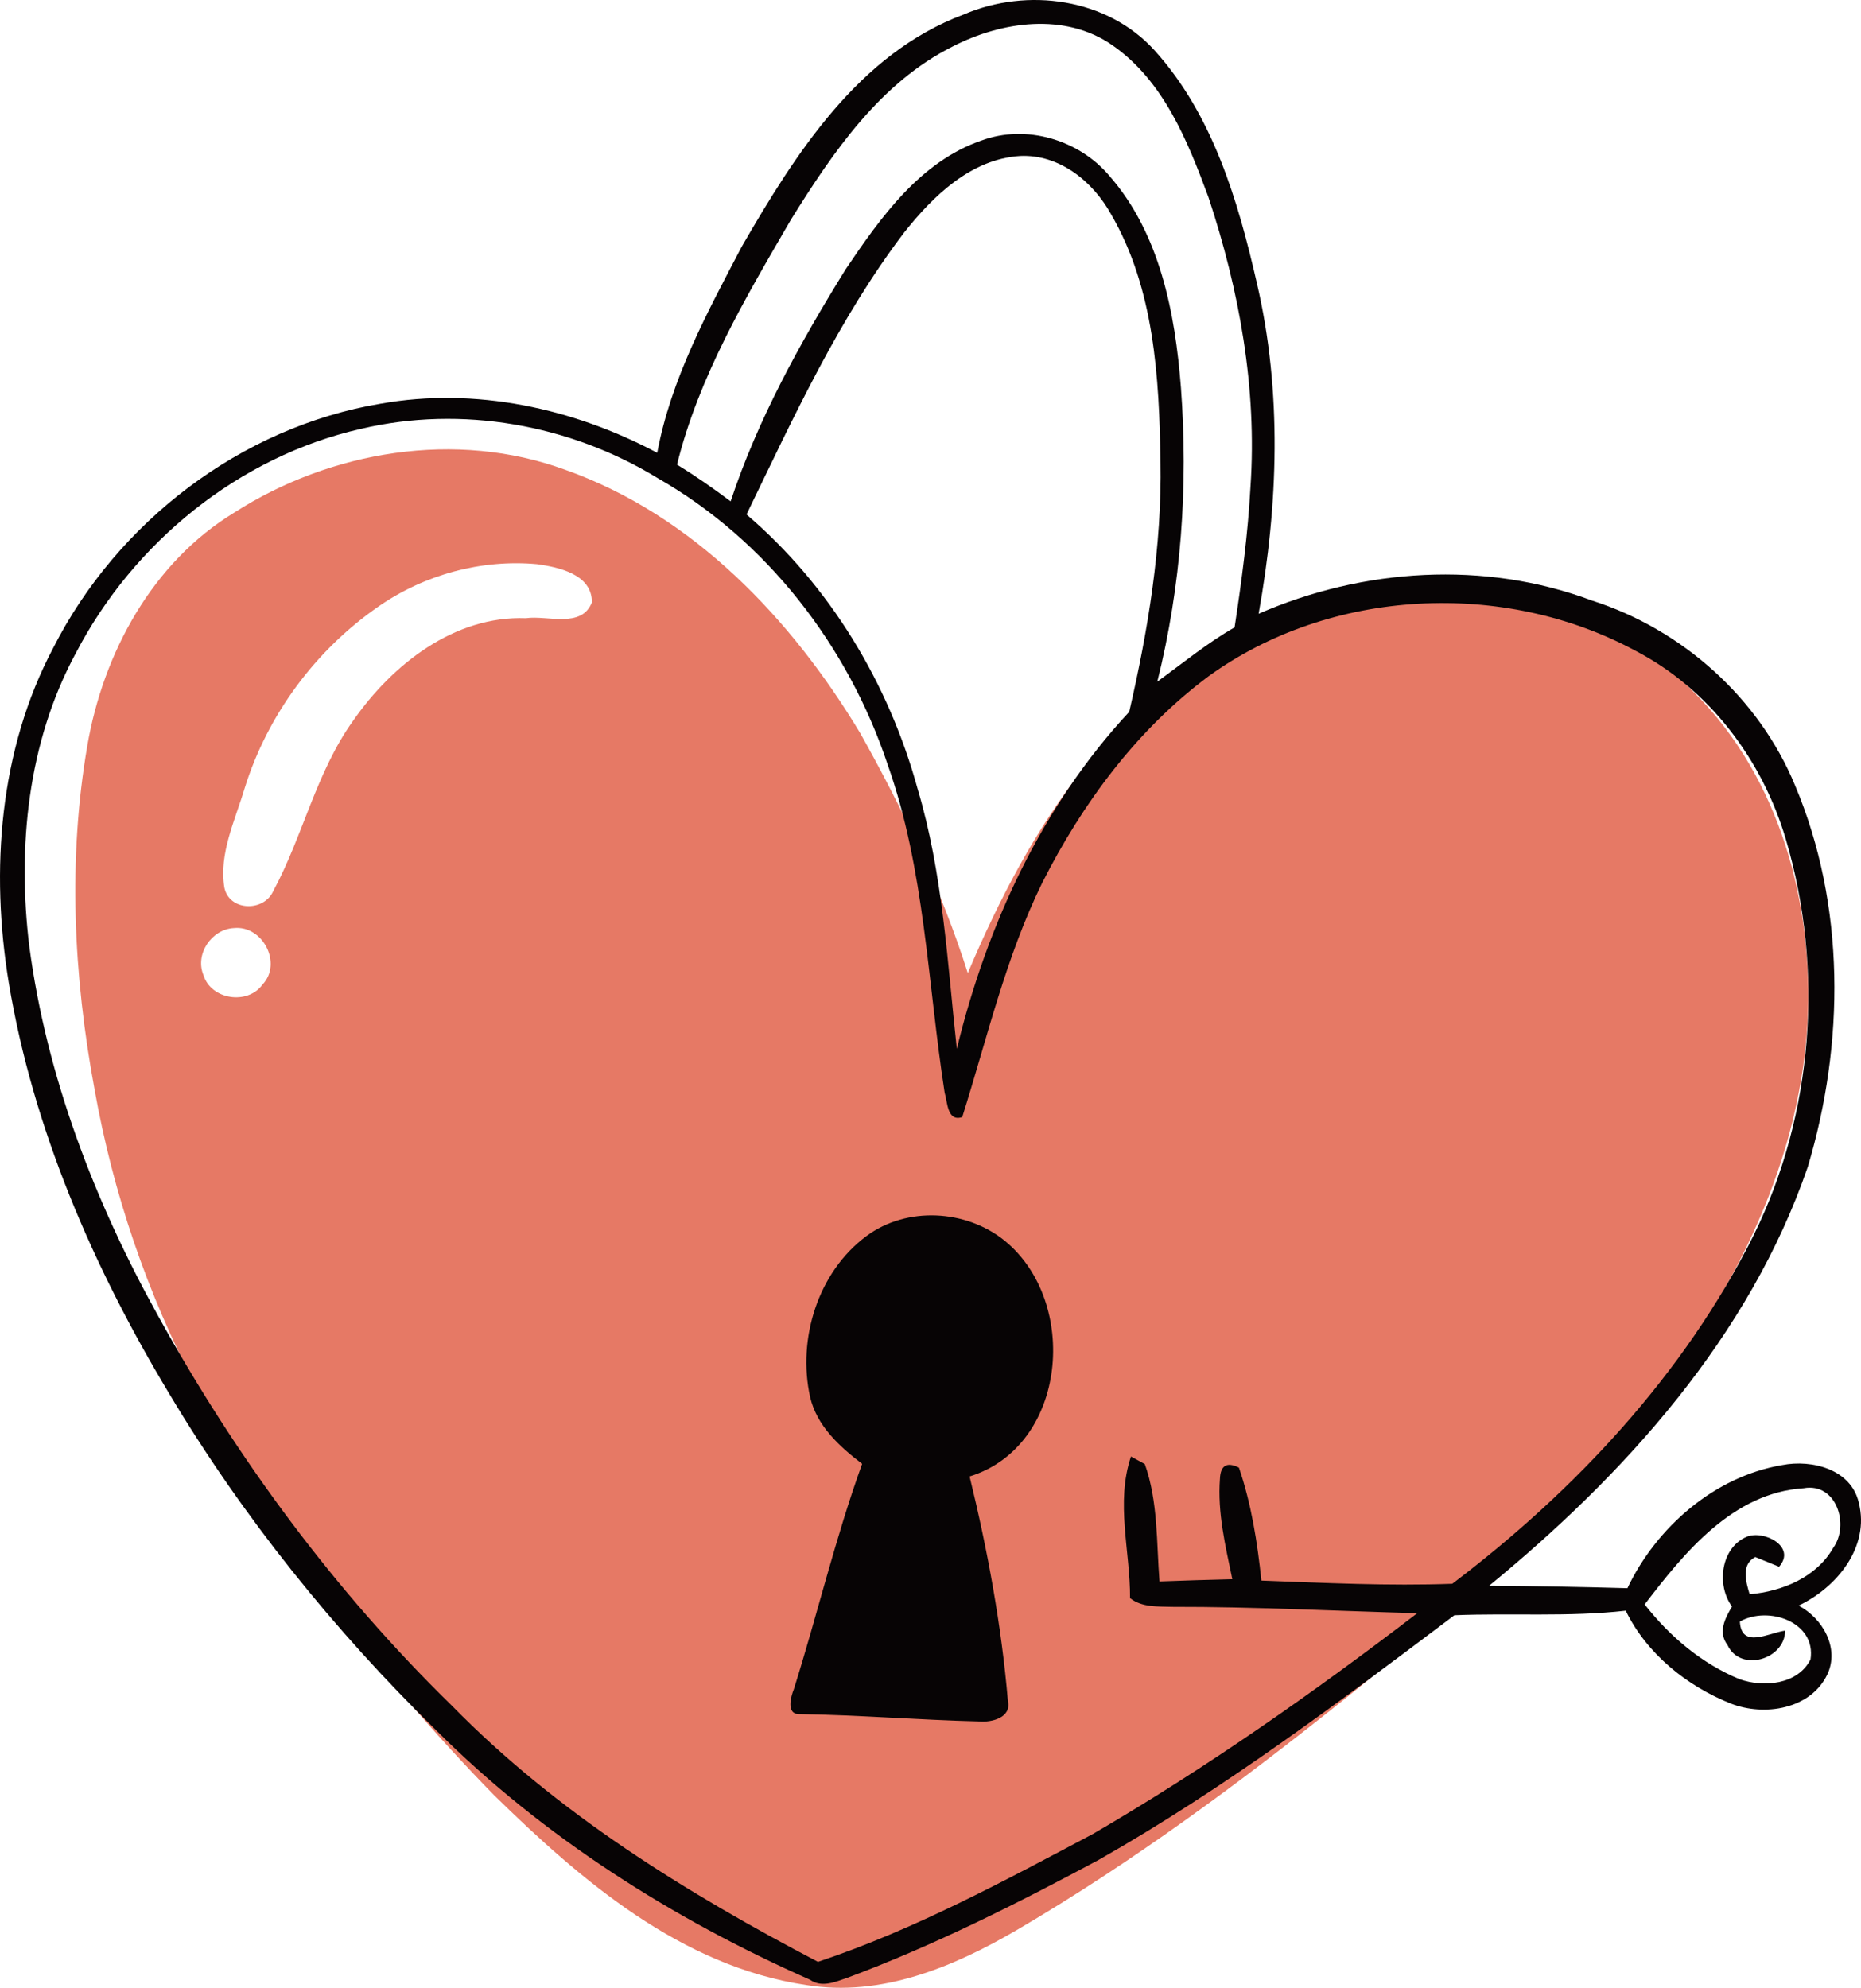 <?xml version="1.0" encoding="utf-8"?>
<!-- Generator: Adobe Illustrator 16.0.0, SVG Export Plug-In . SVG Version: 6.00 Build 0)  -->
<!DOCTYPE svg PUBLIC "-//W3C//DTD SVG 1.1//EN" "http://www.w3.org/Graphics/SVG/1.1/DTD/svg11.dtd">
<svg version="1.1" id="圖層_1" xmlns="http://www.w3.org/2000/svg" xmlns:xlink="http://www.w3.org/1999/xlink" x="0px" y="0px"
	 width="120.595px" height="128.782px" viewBox="0 0 120.595 128.782" enable-background="new 0 0 120.595 128.782"
	 xml:space="preserve">
<g>
	<g>
		<path fill="#E67965" d="M87.721,38.307c7.836-1.829,16.49,0.773,22.071,6.563c5.568,5.562,7.764,13.755,7.327,21.457
			c-0.536,9.532-5.23,18.317-11.164,25.596c-5.679,6.687-12.066,12.767-18.925,18.235c-6.718,5.364-13.66,10.497-21.083,14.848
			c-4.109,2.408-8.845,4.399-13.705,3.596c-8.108-1.21-14.57-6.758-20.225-12.298c-7.649-7.826-14.32-16.654-19.288-26.422
			C9.54,83.82,7.316,77.278,6.12,70.539C4.763,63.23,4.393,55.666,5.658,48.314c1.028-5.999,4.217-11.882,9.521-15.104
			c6.259-4.014,14.381-5.36,21.446-2.776c8.304,2.943,14.679,9.67,19.128,17.082c2.775,4.948,5.24,10.105,6.962,15.527
			c2.004-4.736,4.403-9.369,7.614-13.404C74.938,44.394,80.763,39.804,87.721,38.307z M34.801,36.551
			c-3.604-0.33-7.298,0.678-10.266,2.736c-4.087,2.824-7.198,7.027-8.679,11.772c-0.614,2.082-1.679,4.22-1.317,6.444
			c0.316,1.539,2.561,1.587,3.167,0.229c1.928-3.576,2.778-7.693,5.175-11.035c2.537-3.641,6.545-6.815,11.198-6.646
			c1.404-0.2,3.608,0.685,4.277-1.026C38.368,37.211,36.218,36.748,34.801,36.551z M15.153,60.127
			c-1.441,0.075-2.543,1.691-1.965,3.055c0.486,1.584,2.855,1.943,3.817,0.61C18.323,62.417,17.02,59.931,15.153,60.127z"/>
	</g>
	<g>
		<g>
			<path fill="#070405" d="M62.452,0.938c4.117-1.768,9.313-1.064,12.378,2.341c3.756,4.159,5.396,9.727,6.62,15.078
				c1.638,7.021,1.38,14.342,0.11,21.407c6.764-2.95,14.64-3.467,21.597-0.858c5.836,1.863,10.812,6.291,13.162,11.97
				c3.281,7.775,3.225,16.713,0.827,24.725c-3.779,10.978-11.803,19.882-20.647,27.134c2.985,0.022,5.972,0.074,8.959,0.159
				c1.879-3.951,5.638-7.232,10.021-7.977c1.935-0.38,4.476,0.267,4.973,2.436c0.729,2.88-1.43,5.495-3.899,6.669
				c1.55,0.816,2.666,2.741,1.861,4.456c-1.08,2.268-4.09,2.734-6.252,1.892c-2.852-1.137-5.452-3.224-6.813-6.019
				c-3.687,0.418-7.409,0.143-11.103,0.296c-7.438,5.61-14.925,11.231-23.04,15.842c-5.292,2.834-10.673,5.548-16.306,7.646
				c-0.77,0.262-1.653,0.659-2.413,0.124c-8.89-3.935-17.269-9.236-24.18-16.115c-6.665-6.527-12.565-13.85-17.349-21.866
				C6.031,82.088,2.147,73.143,0.57,63.674c-1.201-7.289-0.62-15.089,2.879-21.696c4.139-8.148,12.166-14.315,21.221-15.825
				c6.122-1.089,12.474,0.287,17.919,3.184c0.884-4.767,3.24-9.089,5.468-13.343C51.536,9.978,55.627,3.486,62.452,0.938z
				 M61.747,3.005c-4.711,2.353-7.772,6.857-10.479,11.202c-2.937,5.051-5.981,10.172-7.398,15.895
				c1.197,0.731,2.355,1.534,3.476,2.38c1.76-5.328,4.507-10.28,7.45-15.032c2.259-3.348,4.824-6.974,8.804-8.346
				c2.894-1.07,6.308-0.059,8.285,2.283c3.288,3.755,4.265,8.894,4.641,13.725c0.477,6.381,0.022,12.835-1.531,19.05
				c1.649-1.198,3.233-2.501,5.007-3.518c0.462-3.027,0.866-6.064,1.031-9.124c0.433-6.355-0.727-12.736-2.729-18.756
				c-1.343-3.634-2.909-7.533-6.212-9.828C69.014,0.785,64.908,1.387,61.747,3.005z M66.111,10.104
				c-3.187,0.194-5.655,2.6-7.532,4.974c-4.237,5.576-7.166,11.983-10.204,18.253c5.404,4.617,9.212,10.94,11.086,17.773
				c1.638,5.473,1.925,11.202,2.542,16.848c1.946-8.001,5.52-15.764,11.171-21.834c1.229-5.315,2.123-10.744,2.029-16.213
				c-0.087-5.444-0.396-11.192-3.201-16.017C70.826,11.759,68.656,9.99,66.111,10.104z M78.324,43.807
				c-4.651,3.457-8.19,8.25-10.786,13.387c-2.368,4.822-3.576,10.089-5.184,15.178c-0.983,0.33-0.956-1.004-1.141-1.586
				c-1.105-7.106-1.273-14.424-3.695-21.262c-2.566-7.687-7.837-14.519-14.908-18.553c-5.682-3.474-12.708-4.724-19.208-3.19
				c-7.918,1.79-14.759,7.37-18.488,14.532c-3.12,5.762-3.796,12.562-3.016,18.988c1.119,8.431,4.214,16.496,8.323,23.905
				c5.116,9.275,11.477,17.894,19.065,25.302c6.8,6.942,15.158,12.108,23.718,16.592c6.223-2.073,12.04-5.223,17.824-8.288
				c7.328-4.266,14.286-9.146,21.017-14.3c-5.296-0.139-10.588-0.421-15.89-0.41c-0.934-0.034-1.945,0.046-2.726-0.563
				c0.013-3.056-0.947-6.181,0.059-9.177c0.222,0.124,0.67,0.37,0.898,0.491c0.862,2.432,0.751,5.063,0.95,7.603
				c1.575-0.059,3.146-0.107,4.72-0.145c-0.445-2.141-0.969-4.313-0.802-6.512c0.039-0.866,0.45-1.108,1.23-0.718
				c0.808,2.363,1.194,4.843,1.455,7.319c4.121,0.152,8.248,0.357,12.371,0.208c7.959-6.028,15.031-13.584,19.528-22.581
				c3.887-7.864,4.571-17.24,2.092-25.636c-1.514-5.141-4.966-9.756-9.771-12.241C97.428,37.554,86.219,38.1,78.324,43.807z
				 M106.576,103.945c1.615,2.07,3.698,3.832,6.145,4.843c1.556,0.55,3.767,0.363,4.602-1.275c0.382-2.439-2.736-3.497-4.578-2.459
				c0.097,1.795,1.868,0.733,2.935,0.588c-0.01,1.865-2.896,2.731-3.736,0.933c-0.626-0.819-0.169-1.729,0.293-2.491
				c-1.026-1.391-0.729-3.809,0.954-4.524c1.104-0.458,3.242,0.641,2.094,1.944c-0.384-0.156-1.156-0.472-1.54-0.629
				c-0.939,0.484-0.605,1.621-0.367,2.411c2.108-0.182,4.328-1.093,5.419-3.009c1.064-1.473,0.22-4.239-1.916-3.86
				C112.299,96.708,109.157,100.571,106.576,103.945z"/>
		</g>
		<path fill="#070405" d="M56.148,80.079c2.613-1.937,6.462-1.72,8.96,0.305c4.841,3.946,4.073,13.3-2.277,15.27
			c1.166,4.777,2.065,9.649,2.483,14.556c0.242,1.077-1.06,1.39-1.858,1.317c-3.9-0.095-7.798-0.418-11.705-0.477
			c-0.804-0.007-0.506-1.144-0.313-1.599c1.529-4.857,2.698-9.824,4.429-14.614c-1.465-1.118-2.935-2.456-3.37-4.325
			C51.658,86.739,53.005,82.409,56.148,80.079z"/>
	</g>
</g>
</svg>
